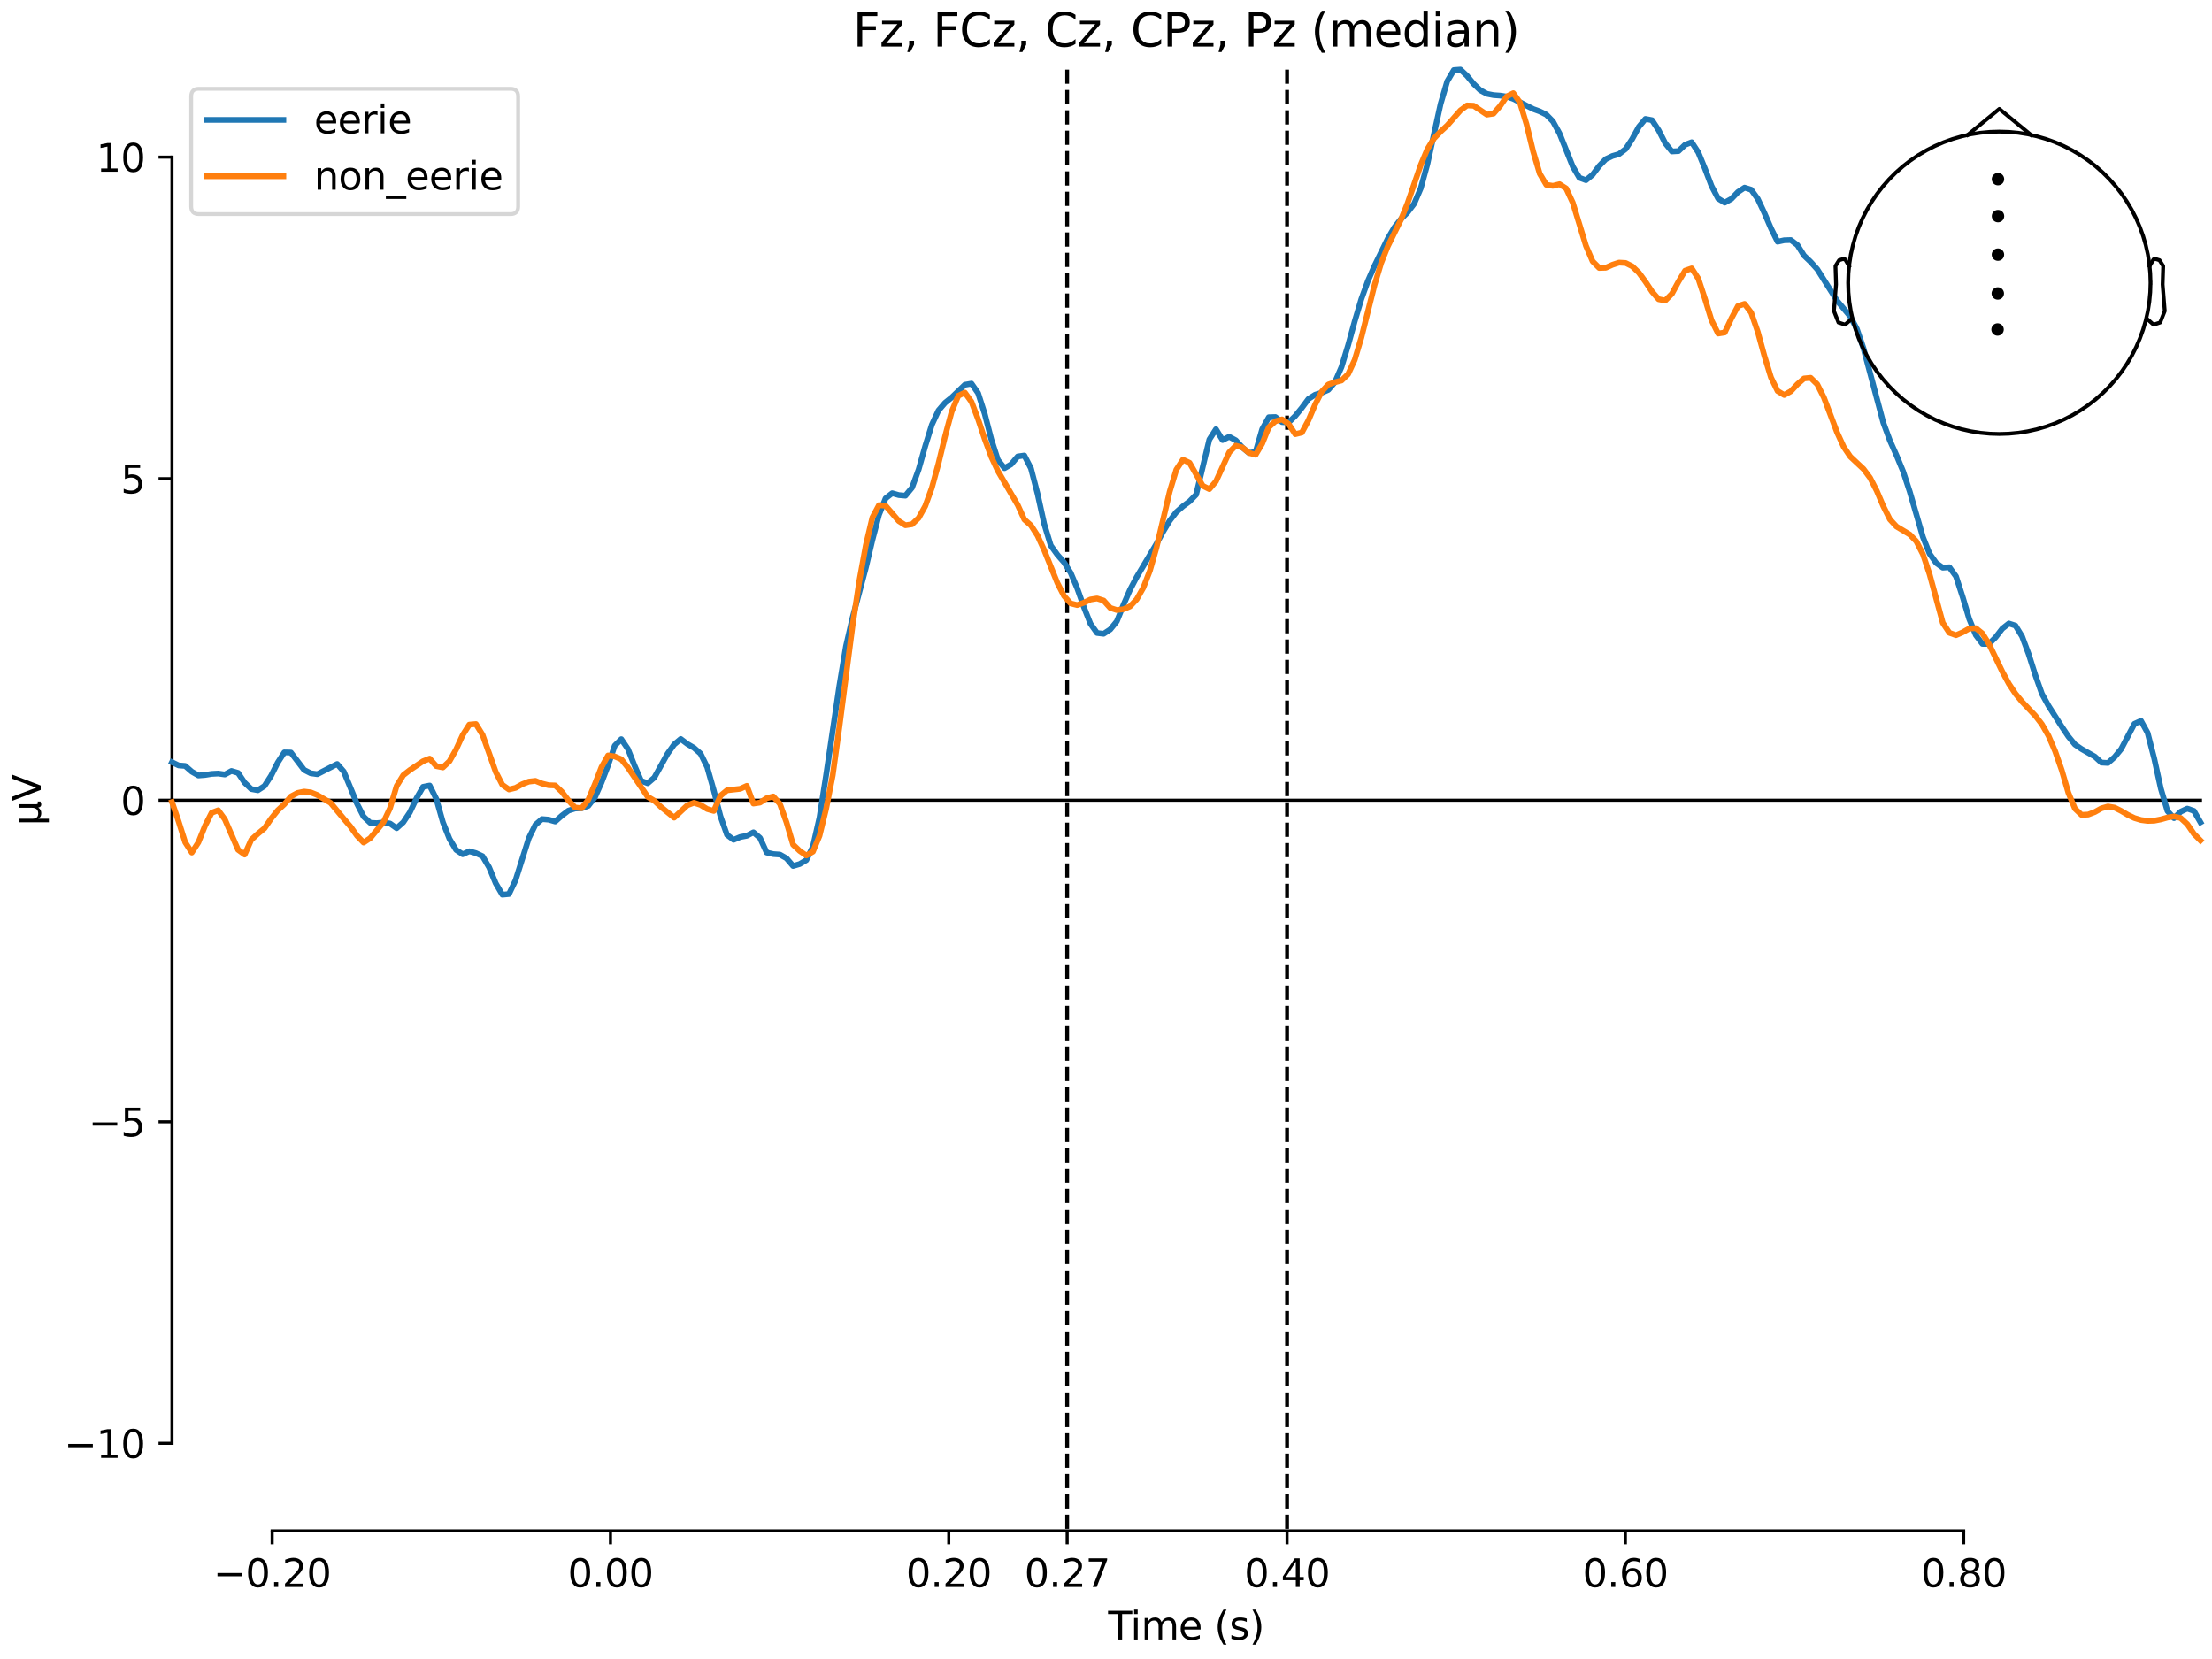 <?xml version="1.0" encoding="utf-8" standalone="no"?>
<!DOCTYPE svg PUBLIC "-//W3C//DTD SVG 1.1//EN"
  "http://www.w3.org/Graphics/SVG/1.1/DTD/svg11.dtd">
<svg xmlns:xlink="http://www.w3.org/1999/xlink" width="576pt" height="432pt" viewBox="0 0 576 432" xmlns="http://www.w3.org/2000/svg" version="1.1">
 <defs>
  <style type="text/css">*{stroke-linejoin: round; stroke-linecap: butt}</style>
 </defs>
 <g id="figure_1">
  <g id="patch_1">
   <path d="M 0 432 
L 576 432 
L 576 0 
L 0 0 
z
" style="fill: #ffffff"/>
  </g>
  <g id="axes_1">
   <g id="patch_2">
    <path d="M 44.783 398.644 
L 573 398.644 
L 573 18.118 
L 44.783 18.118 
L 44.783 398.644 
z
" style="fill: none; opacity: 0"/>
   </g>
   <g id="patch_3">
    <path d="M 44.783 375.842 
L 44.783 40.92 
" style="fill: none; stroke: #000000; stroke-width: 0.8; stroke-linejoin: miter; stroke-linecap: square"/>
   </g>
   <g id="LineCollection_1">
    <path d="M 277.887 18.118 
L 277.887 398.644 
" clip-path="url(#p0671f934ec)" style="fill: none; stroke-dasharray: 3.7,1.6; stroke-dashoffset: 0; stroke: #000000"/>
    <path d="M 335.147 18.118 
L 335.147 398.644 
" clip-path="url(#p0671f934ec)" style="fill: none; stroke-dasharray: 3.7,1.6; stroke-dashoffset: 0; stroke: #000000"/>
   </g>
   <g id="matplotlib.axis_1">
    <g id="xtick_1">
     <g id="line2d_1">
      <defs>
       <path id="m6fad8087c3" d="M 0 0 
L 0 3.5 
" style="stroke: #000000; stroke-width: 0.8"/>
      </defs>
      <g>
       <use xlink:href="#m6fad8087c3" x="70.867" y="398.644" style="stroke: #000000; stroke-width: 0.8"/>
      </g>
     </g>
     <g id="text_1">
      <!-- −0.20 -->
      <g transform="translate(55.544 413.242) scale(0.1 -0.1)">
       <defs>
        <path id="DejaVuSans-2212" d="M 678 2272 
L 4684 2272 
L 4684 1741 
L 678 1741 
L 678 2272 
z
" transform="scale(0.016)"/>
        <path id="DejaVuSans-30" d="M 2034 4250 
Q 1547 4250 1301 3770 
Q 1056 3291 1056 2328 
Q 1056 1369 1301 889 
Q 1547 409 2034 409 
Q 2525 409 2770 889 
Q 3016 1369 3016 2328 
Q 3016 3291 2770 3770 
Q 2525 4250 2034 4250 
z
M 2034 4750 
Q 2819 4750 3233 4129 
Q 3647 3509 3647 2328 
Q 3647 1150 3233 529 
Q 2819 -91 2034 -91 
Q 1250 -91 836 529 
Q 422 1150 422 2328 
Q 422 3509 836 4129 
Q 1250 4750 2034 4750 
z
" transform="scale(0.016)"/>
        <path id="DejaVuSans-2e" d="M 684 794 
L 1344 794 
L 1344 0 
L 684 0 
L 684 794 
z
" transform="scale(0.016)"/>
        <path id="DejaVuSans-32" d="M 1228 531 
L 3431 531 
L 3431 0 
L 469 0 
L 469 531 
Q 828 903 1448 1529 
Q 2069 2156 2228 2338 
Q 2531 2678 2651 2914 
Q 2772 3150 2772 3378 
Q 2772 3750 2511 3984 
Q 2250 4219 1831 4219 
Q 1534 4219 1204 4116 
Q 875 4013 500 3803 
L 500 4441 
Q 881 4594 1212 4672 
Q 1544 4750 1819 4750 
Q 2544 4750 2975 4387 
Q 3406 4025 3406 3419 
Q 3406 3131 3298 2873 
Q 3191 2616 2906 2266 
Q 2828 2175 2409 1742 
Q 1991 1309 1228 531 
z
" transform="scale(0.016)"/>
       </defs>
       <use xlink:href="#DejaVuSans-2212"/>
       <use xlink:href="#DejaVuSans-30" transform="translate(83.789 0)"/>
       <use xlink:href="#DejaVuSans-2e" transform="translate(147.412 0)"/>
       <use xlink:href="#DejaVuSans-32" transform="translate(179.199 0)"/>
       <use xlink:href="#DejaVuSans-30" transform="translate(242.822 0)"/>
      </g>
     </g>
    </g>
    <g id="xtick_2">
     <g id="line2d_2">
      <g>
       <use xlink:href="#m6fad8087c3" x="158.96" y="398.644" style="stroke: #000000; stroke-width: 0.8"/>
      </g>
     </g>
     <g id="text_2">
      <!-- 0.00 -->
      <g transform="translate(147.828 413.242) scale(0.1 -0.1)">
       <use xlink:href="#DejaVuSans-30"/>
       <use xlink:href="#DejaVuSans-2e" transform="translate(63.623 0)"/>
       <use xlink:href="#DejaVuSans-30" transform="translate(95.41 0)"/>
       <use xlink:href="#DejaVuSans-30" transform="translate(159.033 0)"/>
      </g>
     </g>
    </g>
    <g id="xtick_3">
     <g id="line2d_3">
      <g>
       <use xlink:href="#m6fad8087c3" x="247.054" y="398.644" style="stroke: #000000; stroke-width: 0.8"/>
      </g>
     </g>
     <g id="text_3">
      <!-- 0.20 -->
      <g transform="translate(235.921 413.242) scale(0.1 -0.1)">
       <use xlink:href="#DejaVuSans-30"/>
       <use xlink:href="#DejaVuSans-2e" transform="translate(63.623 0)"/>
       <use xlink:href="#DejaVuSans-32" transform="translate(95.41 0)"/>
       <use xlink:href="#DejaVuSans-30" transform="translate(159.033 0)"/>
      </g>
     </g>
    </g>
    <g id="xtick_4">
     <g id="line2d_4">
      <g>
       <use xlink:href="#m6fad8087c3" x="277.887" y="398.644" style="stroke: #000000; stroke-width: 0.8"/>
      </g>
     </g>
     <g id="text_4">
      <!-- 0.27 -->
      <g transform="translate(266.754 413.242) scale(0.1 -0.1)">
       <defs>
        <path id="DejaVuSans-37" d="M 525 4666 
L 3525 4666 
L 3525 4397 
L 1831 0 
L 1172 0 
L 2766 4134 
L 525 4134 
L 525 4666 
z
" transform="scale(0.016)"/>
       </defs>
       <use xlink:href="#DejaVuSans-30"/>
       <use xlink:href="#DejaVuSans-2e" transform="translate(63.623 0)"/>
       <use xlink:href="#DejaVuSans-32" transform="translate(95.41 0)"/>
       <use xlink:href="#DejaVuSans-37" transform="translate(159.033 0)"/>
      </g>
     </g>
    </g>
    <g id="xtick_5">
     <g id="line2d_5">
      <g>
       <use xlink:href="#m6fad8087c3" x="335.147" y="398.644" style="stroke: #000000; stroke-width: 0.8"/>
      </g>
     </g>
     <g id="text_5">
      <!-- 0.40 -->
      <g transform="translate(324.015 413.242) scale(0.1 -0.1)">
       <defs>
        <path id="DejaVuSans-34" d="M 2419 4116 
L 825 1625 
L 2419 1625 
L 2419 4116 
z
M 2253 4666 
L 3047 4666 
L 3047 1625 
L 3713 1625 
L 3713 1100 
L 3047 1100 
L 3047 0 
L 2419 0 
L 2419 1100 
L 313 1100 
L 313 1709 
L 2253 4666 
z
" transform="scale(0.016)"/>
       </defs>
       <use xlink:href="#DejaVuSans-30"/>
       <use xlink:href="#DejaVuSans-2e" transform="translate(63.623 0)"/>
       <use xlink:href="#DejaVuSans-34" transform="translate(95.41 0)"/>
       <use xlink:href="#DejaVuSans-30" transform="translate(159.033 0)"/>
      </g>
     </g>
    </g>
    <g id="xtick_6">
     <g id="line2d_6">
      <g>
       <use xlink:href="#m6fad8087c3" x="423.241" y="398.644" style="stroke: #000000; stroke-width: 0.8"/>
      </g>
     </g>
     <g id="text_6">
      <!-- 0.60 -->
      <g transform="translate(412.108 413.242) scale(0.1 -0.1)">
       <defs>
        <path id="DejaVuSans-36" d="M 2113 2584 
Q 1688 2584 1439 2293 
Q 1191 2003 1191 1497 
Q 1191 994 1439 701 
Q 1688 409 2113 409 
Q 2538 409 2786 701 
Q 3034 994 3034 1497 
Q 3034 2003 2786 2293 
Q 2538 2584 2113 2584 
z
M 3366 4563 
L 3366 3988 
Q 3128 4100 2886 4159 
Q 2644 4219 2406 4219 
Q 1781 4219 1451 3797 
Q 1122 3375 1075 2522 
Q 1259 2794 1537 2939 
Q 1816 3084 2150 3084 
Q 2853 3084 3261 2657 
Q 3669 2231 3669 1497 
Q 3669 778 3244 343 
Q 2819 -91 2113 -91 
Q 1303 -91 875 529 
Q 447 1150 447 2328 
Q 447 3434 972 4092 
Q 1497 4750 2381 4750 
Q 2619 4750 2861 4703 
Q 3103 4656 3366 4563 
z
" transform="scale(0.016)"/>
       </defs>
       <use xlink:href="#DejaVuSans-30"/>
       <use xlink:href="#DejaVuSans-2e" transform="translate(63.623 0)"/>
       <use xlink:href="#DejaVuSans-36" transform="translate(95.41 0)"/>
       <use xlink:href="#DejaVuSans-30" transform="translate(159.033 0)"/>
      </g>
     </g>
    </g>
    <g id="xtick_7">
     <g id="line2d_7">
      <g>
       <use xlink:href="#m6fad8087c3" x="511.334" y="398.644" style="stroke: #000000; stroke-width: 0.8"/>
      </g>
     </g>
     <g id="text_7">
      <!-- 0.80 -->
      <g transform="translate(500.202 413.242) scale(0.1 -0.1)">
       <defs>
        <path id="DejaVuSans-38" d="M 2034 2216 
Q 1584 2216 1326 1975 
Q 1069 1734 1069 1313 
Q 1069 891 1326 650 
Q 1584 409 2034 409 
Q 2484 409 2743 651 
Q 3003 894 3003 1313 
Q 3003 1734 2745 1975 
Q 2488 2216 2034 2216 
z
M 1403 2484 
Q 997 2584 770 2862 
Q 544 3141 544 3541 
Q 544 4100 942 4425 
Q 1341 4750 2034 4750 
Q 2731 4750 3128 4425 
Q 3525 4100 3525 3541 
Q 3525 3141 3298 2862 
Q 3072 2584 2669 2484 
Q 3125 2378 3379 2068 
Q 3634 1759 3634 1313 
Q 3634 634 3220 271 
Q 2806 -91 2034 -91 
Q 1263 -91 848 271 
Q 434 634 434 1313 
Q 434 1759 690 2068 
Q 947 2378 1403 2484 
z
M 1172 3481 
Q 1172 3119 1398 2916 
Q 1625 2713 2034 2713 
Q 2441 2713 2670 2916 
Q 2900 3119 2900 3481 
Q 2900 3844 2670 4047 
Q 2441 4250 2034 4250 
Q 1625 4250 1398 4047 
Q 1172 3844 1172 3481 
z
" transform="scale(0.016)"/>
       </defs>
       <use xlink:href="#DejaVuSans-30"/>
       <use xlink:href="#DejaVuSans-2e" transform="translate(63.623 0)"/>
       <use xlink:href="#DejaVuSans-38" transform="translate(95.41 0)"/>
       <use xlink:href="#DejaVuSans-30" transform="translate(159.033 0)"/>
      </g>
     </g>
    </g>
    <g id="text_8">
     <!-- Time (s) -->
     <g transform="translate(288.562 426.92) scale(0.1 -0.1)">
      <defs>
       <path id="DejaVuSans-54" d="M -19 4666 
L 3928 4666 
L 3928 4134 
L 2272 4134 
L 2272 0 
L 1638 0 
L 1638 4134 
L -19 4134 
L -19 4666 
z
" transform="scale(0.016)"/>
       <path id="DejaVuSans-69" d="M 603 3500 
L 1178 3500 
L 1178 0 
L 603 0 
L 603 3500 
z
M 603 4863 
L 1178 4863 
L 1178 4134 
L 603 4134 
L 603 4863 
z
" transform="scale(0.016)"/>
       <path id="DejaVuSans-6d" d="M 3328 2828 
Q 3544 3216 3844 3400 
Q 4144 3584 4550 3584 
Q 5097 3584 5394 3201 
Q 5691 2819 5691 2113 
L 5691 0 
L 5113 0 
L 5113 2094 
Q 5113 2597 4934 2840 
Q 4756 3084 4391 3084 
Q 3944 3084 3684 2787 
Q 3425 2491 3425 1978 
L 3425 0 
L 2847 0 
L 2847 2094 
Q 2847 2600 2669 2842 
Q 2491 3084 2119 3084 
Q 1678 3084 1418 2786 
Q 1159 2488 1159 1978 
L 1159 0 
L 581 0 
L 581 3500 
L 1159 3500 
L 1159 2956 
Q 1356 3278 1631 3431 
Q 1906 3584 2284 3584 
Q 2666 3584 2933 3390 
Q 3200 3197 3328 2828 
z
" transform="scale(0.016)"/>
       <path id="DejaVuSans-65" d="M 3597 1894 
L 3597 1613 
L 953 1613 
Q 991 1019 1311 708 
Q 1631 397 2203 397 
Q 2534 397 2845 478 
Q 3156 559 3463 722 
L 3463 178 
Q 3153 47 2828 -22 
Q 2503 -91 2169 -91 
Q 1331 -91 842 396 
Q 353 884 353 1716 
Q 353 2575 817 3079 
Q 1281 3584 2069 3584 
Q 2775 3584 3186 3129 
Q 3597 2675 3597 1894 
z
M 3022 2063 
Q 3016 2534 2758 2815 
Q 2500 3097 2075 3097 
Q 1594 3097 1305 2825 
Q 1016 2553 972 2059 
L 3022 2063 
z
" transform="scale(0.016)"/>
       <path id="DejaVuSans-20" transform="scale(0.016)"/>
       <path id="DejaVuSans-28" d="M 1984 4856 
Q 1566 4138 1362 3434 
Q 1159 2731 1159 2009 
Q 1159 1288 1364 580 
Q 1569 -128 1984 -844 
L 1484 -844 
Q 1016 -109 783 600 
Q 550 1309 550 2009 
Q 550 2706 781 3412 
Q 1013 4119 1484 4856 
L 1984 4856 
z
" transform="scale(0.016)"/>
       <path id="DejaVuSans-73" d="M 2834 3397 
L 2834 2853 
Q 2591 2978 2328 3040 
Q 2066 3103 1784 3103 
Q 1356 3103 1142 2972 
Q 928 2841 928 2578 
Q 928 2378 1081 2264 
Q 1234 2150 1697 2047 
L 1894 2003 
Q 2506 1872 2764 1633 
Q 3022 1394 3022 966 
Q 3022 478 2636 193 
Q 2250 -91 1575 -91 
Q 1294 -91 989 -36 
Q 684 19 347 128 
L 347 722 
Q 666 556 975 473 
Q 1284 391 1588 391 
Q 1994 391 2212 530 
Q 2431 669 2431 922 
Q 2431 1156 2273 1281 
Q 2116 1406 1581 1522 
L 1381 1569 
Q 847 1681 609 1914 
Q 372 2147 372 2553 
Q 372 3047 722 3315 
Q 1072 3584 1716 3584 
Q 2034 3584 2315 3537 
Q 2597 3491 2834 3397 
z
" transform="scale(0.016)"/>
       <path id="DejaVuSans-29" d="M 513 4856 
L 1013 4856 
Q 1481 4119 1714 3412 
Q 1947 2706 1947 2009 
Q 1947 1309 1714 600 
Q 1481 -109 1013 -844 
L 513 -844 
Q 928 -128 1133 580 
Q 1338 1288 1338 2009 
Q 1338 2731 1133 3434 
Q 928 4138 513 4856 
z
" transform="scale(0.016)"/>
      </defs>
      <use xlink:href="#DejaVuSans-54"/>
      <use xlink:href="#DejaVuSans-69" transform="translate(57.959 0)"/>
      <use xlink:href="#DejaVuSans-6d" transform="translate(85.742 0)"/>
      <use xlink:href="#DejaVuSans-65" transform="translate(183.154 0)"/>
      <use xlink:href="#DejaVuSans-20" transform="translate(244.678 0)"/>
      <use xlink:href="#DejaVuSans-28" transform="translate(276.465 0)"/>
      <use xlink:href="#DejaVuSans-73" transform="translate(315.479 0)"/>
      <use xlink:href="#DejaVuSans-29" transform="translate(367.578 0)"/>
     </g>
    </g>
   </g>
   <g id="matplotlib.axis_2">
    <g id="ytick_1">
     <g id="line2d_8">
      <defs>
       <path id="mbfffb4b743" d="M 0 0 
L -3.5 0 
" style="stroke: #000000; stroke-width: 0.8"/>
      </defs>
      <g>
       <use xlink:href="#mbfffb4b743" x="44.783" y="375.842" style="stroke: #000000; stroke-width: 0.8"/>
      </g>
     </g>
     <g id="text_9">
      <!-- −10 -->
      <g transform="translate(16.678 379.642) scale(0.1 -0.1)">
       <defs>
        <path id="DejaVuSans-31" d="M 794 531 
L 1825 531 
L 1825 4091 
L 703 3866 
L 703 4441 
L 1819 4666 
L 2450 4666 
L 2450 531 
L 3481 531 
L 3481 0 
L 794 0 
L 794 531 
z
" transform="scale(0.016)"/>
       </defs>
       <use xlink:href="#DejaVuSans-2212"/>
       <use xlink:href="#DejaVuSans-31" transform="translate(83.789 0)"/>
       <use xlink:href="#DejaVuSans-30" transform="translate(147.412 0)"/>
      </g>
     </g>
    </g>
    <g id="ytick_2">
     <g id="line2d_9">
      <g>
       <use xlink:href="#mbfffb4b743" x="44.783" y="292.112" style="stroke: #000000; stroke-width: 0.8"/>
      </g>
     </g>
     <g id="text_10">
      <!-- −5 -->
      <g transform="translate(23.041 295.911) scale(0.1 -0.1)">
       <defs>
        <path id="DejaVuSans-35" d="M 691 4666 
L 3169 4666 
L 3169 4134 
L 1269 4134 
L 1269 2991 
Q 1406 3038 1543 3061 
Q 1681 3084 1819 3084 
Q 2600 3084 3056 2656 
Q 3513 2228 3513 1497 
Q 3513 744 3044 326 
Q 2575 -91 1722 -91 
Q 1428 -91 1123 -41 
Q 819 9 494 109 
L 494 744 
Q 775 591 1075 516 
Q 1375 441 1709 441 
Q 2250 441 2565 725 
Q 2881 1009 2881 1497 
Q 2881 1984 2565 2268 
Q 2250 2553 1709 2553 
Q 1456 2553 1204 2497 
Q 953 2441 691 2322 
L 691 4666 
z
" transform="scale(0.016)"/>
       </defs>
       <use xlink:href="#DejaVuSans-2212"/>
       <use xlink:href="#DejaVuSans-35" transform="translate(83.789 0)"/>
      </g>
     </g>
    </g>
    <g id="ytick_3">
     <g id="line2d_10">
      <g>
       <use xlink:href="#mbfffb4b743" x="44.783" y="208.381" style="stroke: #000000; stroke-width: 0.8"/>
      </g>
     </g>
     <g id="text_11">
      <!-- 0 -->
      <g transform="translate(31.421 212.18) scale(0.1 -0.1)">
       <use xlink:href="#DejaVuSans-30"/>
      </g>
     </g>
    </g>
    <g id="ytick_4">
     <g id="line2d_11">
      <g>
       <use xlink:href="#mbfffb4b743" x="44.783" y="124.65" style="stroke: #000000; stroke-width: 0.8"/>
      </g>
     </g>
     <g id="text_12">
      <!-- 5 -->
      <g transform="translate(31.421 128.449) scale(0.1 -0.1)">
       <use xlink:href="#DejaVuSans-35"/>
      </g>
     </g>
    </g>
    <g id="ytick_5">
     <g id="line2d_12">
      <g>
       <use xlink:href="#mbfffb4b743" x="44.783" y="40.92" style="stroke: #000000; stroke-width: 0.8"/>
      </g>
     </g>
     <g id="text_13">
      <!-- 10 -->
      <g transform="translate(25.058 44.719) scale(0.1 -0.1)">
       <use xlink:href="#DejaVuSans-31"/>
       <use xlink:href="#DejaVuSans-30" transform="translate(63.623 0)"/>
      </g>
     </g>
    </g>
    <g id="text_14">
     <!-- µV -->
     <g transform="translate(10.599 214.982) rotate(-90) scale(0.1 -0.1)">
      <defs>
       <path id="DejaVuSans-b5" d="M 544 -1331 
L 544 3500 
L 1119 3500 
L 1119 1325 
Q 1119 872 1334 640 
Q 1550 409 1972 409 
Q 2434 409 2667 671 
Q 2900 934 2900 1459 
L 2900 3500 
L 3475 3500 
L 3475 806 
Q 3475 619 3529 530 
Q 3584 441 3700 441 
Q 3728 441 3778 458 
Q 3828 475 3916 513 
L 3916 50 
Q 3788 -22 3673 -56 
Q 3559 -91 3450 -91 
Q 3234 -91 3106 31 
Q 2978 153 2931 403 
Q 2775 156 2548 32 
Q 2322 -91 2016 -91 
Q 1697 -91 1473 31 
Q 1250 153 1119 397 
L 1119 -1331 
L 544 -1331 
z
" transform="scale(0.016)"/>
       <path id="DejaVuSans-56" d="M 1831 0 
L 50 4666 
L 709 4666 
L 2188 738 
L 3669 4666 
L 4325 4666 
L 2547 0 
L 1831 0 
z
" transform="scale(0.016)"/>
      </defs>
      <use xlink:href="#DejaVuSans-b5"/>
      <use xlink:href="#DejaVuSans-56" transform="translate(63.623 0)"/>
     </g>
    </g>
   </g>
   <g id="patch_4">
    <path d="M 70.867 398.644 
L 511.334 398.644 
" style="fill: none; stroke: #000000; stroke-width: 0.8; stroke-linejoin: miter; stroke-linecap: square"/>
   </g>
   <g id="patch_5">
    <path d="M 44.783 208.381 
L 573 208.381 
" style="fill: none; stroke: #000000; stroke-width: 0.8; stroke-linejoin: miter; stroke-linecap: square"/>
   </g>
   <g id="text_15">
    <!-- Fz, FCz, Cz, CPz, Pz (median) -->
    <g transform="translate(222.104 12.118) scale(0.12 -0.12)">
     <defs>
      <path id="DejaVuSans-46" d="M 628 4666 
L 3309 4666 
L 3309 4134 
L 1259 4134 
L 1259 2759 
L 3109 2759 
L 3109 2228 
L 1259 2228 
L 1259 0 
L 628 0 
L 628 4666 
z
" transform="scale(0.016)"/>
      <path id="DejaVuSans-7a" d="M 353 3500 
L 3084 3500 
L 3084 2975 
L 922 459 
L 3084 459 
L 3084 0 
L 275 0 
L 275 525 
L 2438 3041 
L 353 3041 
L 353 3500 
z
" transform="scale(0.016)"/>
      <path id="DejaVuSans-2c" d="M 750 794 
L 1409 794 
L 1409 256 
L 897 -744 
L 494 -744 
L 750 256 
L 750 794 
z
" transform="scale(0.016)"/>
      <path id="DejaVuSans-43" d="M 4122 4306 
L 4122 3641 
Q 3803 3938 3442 4084 
Q 3081 4231 2675 4231 
Q 1875 4231 1450 3742 
Q 1025 3253 1025 2328 
Q 1025 1406 1450 917 
Q 1875 428 2675 428 
Q 3081 428 3442 575 
Q 3803 722 4122 1019 
L 4122 359 
Q 3791 134 3420 21 
Q 3050 -91 2638 -91 
Q 1578 -91 968 557 
Q 359 1206 359 2328 
Q 359 3453 968 4101 
Q 1578 4750 2638 4750 
Q 3056 4750 3426 4639 
Q 3797 4528 4122 4306 
z
" transform="scale(0.016)"/>
      <path id="DejaVuSans-50" d="M 1259 4147 
L 1259 2394 
L 2053 2394 
Q 2494 2394 2734 2622 
Q 2975 2850 2975 3272 
Q 2975 3691 2734 3919 
Q 2494 4147 2053 4147 
L 1259 4147 
z
M 628 4666 
L 2053 4666 
Q 2838 4666 3239 4311 
Q 3641 3956 3641 3272 
Q 3641 2581 3239 2228 
Q 2838 1875 2053 1875 
L 1259 1875 
L 1259 0 
L 628 0 
L 628 4666 
z
" transform="scale(0.016)"/>
      <path id="DejaVuSans-64" d="M 2906 2969 
L 2906 4863 
L 3481 4863 
L 3481 0 
L 2906 0 
L 2906 525 
Q 2725 213 2448 61 
Q 2172 -91 1784 -91 
Q 1150 -91 751 415 
Q 353 922 353 1747 
Q 353 2572 751 3078 
Q 1150 3584 1784 3584 
Q 2172 3584 2448 3432 
Q 2725 3281 2906 2969 
z
M 947 1747 
Q 947 1113 1208 752 
Q 1469 391 1925 391 
Q 2381 391 2643 752 
Q 2906 1113 2906 1747 
Q 2906 2381 2643 2742 
Q 2381 3103 1925 3103 
Q 1469 3103 1208 2742 
Q 947 2381 947 1747 
z
" transform="scale(0.016)"/>
      <path id="DejaVuSans-61" d="M 2194 1759 
Q 1497 1759 1228 1600 
Q 959 1441 959 1056 
Q 959 750 1161 570 
Q 1363 391 1709 391 
Q 2188 391 2477 730 
Q 2766 1069 2766 1631 
L 2766 1759 
L 2194 1759 
z
M 3341 1997 
L 3341 0 
L 2766 0 
L 2766 531 
Q 2569 213 2275 61 
Q 1981 -91 1556 -91 
Q 1019 -91 701 211 
Q 384 513 384 1019 
Q 384 1609 779 1909 
Q 1175 2209 1959 2209 
L 2766 2209 
L 2766 2266 
Q 2766 2663 2505 2880 
Q 2244 3097 1772 3097 
Q 1472 3097 1187 3025 
Q 903 2953 641 2809 
L 641 3341 
Q 956 3463 1253 3523 
Q 1550 3584 1831 3584 
Q 2591 3584 2966 3190 
Q 3341 2797 3341 1997 
z
" transform="scale(0.016)"/>
      <path id="DejaVuSans-6e" d="M 3513 2113 
L 3513 0 
L 2938 0 
L 2938 2094 
Q 2938 2591 2744 2837 
Q 2550 3084 2163 3084 
Q 1697 3084 1428 2787 
Q 1159 2491 1159 1978 
L 1159 0 
L 581 0 
L 581 3500 
L 1159 3500 
L 1159 2956 
Q 1366 3272 1645 3428 
Q 1925 3584 2291 3584 
Q 2894 3584 3203 3211 
Q 3513 2838 3513 2113 
z
" transform="scale(0.016)"/>
     </defs>
     <use xlink:href="#DejaVuSans-46"/>
     <use xlink:href="#DejaVuSans-7a" transform="translate(57.52 0)"/>
     <use xlink:href="#DejaVuSans-2c" transform="translate(110.01 0)"/>
     <use xlink:href="#DejaVuSans-20" transform="translate(141.797 0)"/>
     <use xlink:href="#DejaVuSans-46" transform="translate(173.584 0)"/>
     <use xlink:href="#DejaVuSans-43" transform="translate(231.104 0)"/>
     <use xlink:href="#DejaVuSans-7a" transform="translate(300.928 0)"/>
     <use xlink:href="#DejaVuSans-2c" transform="translate(353.418 0)"/>
     <use xlink:href="#DejaVuSans-20" transform="translate(385.205 0)"/>
     <use xlink:href="#DejaVuSans-43" transform="translate(416.992 0)"/>
     <use xlink:href="#DejaVuSans-7a" transform="translate(486.816 0)"/>
     <use xlink:href="#DejaVuSans-2c" transform="translate(539.307 0)"/>
     <use xlink:href="#DejaVuSans-20" transform="translate(571.094 0)"/>
     <use xlink:href="#DejaVuSans-43" transform="translate(602.881 0)"/>
     <use xlink:href="#DejaVuSans-50" transform="translate(672.705 0)"/>
     <use xlink:href="#DejaVuSans-7a" transform="translate(733.008 0)"/>
     <use xlink:href="#DejaVuSans-2c" transform="translate(785.498 0)"/>
     <use xlink:href="#DejaVuSans-20" transform="translate(817.285 0)"/>
     <use xlink:href="#DejaVuSans-50" transform="translate(849.072 0)"/>
     <use xlink:href="#DejaVuSans-7a" transform="translate(909.375 0)"/>
     <use xlink:href="#DejaVuSans-20" transform="translate(961.865 0)"/>
     <use xlink:href="#DejaVuSans-28" transform="translate(993.652 0)"/>
     <use xlink:href="#DejaVuSans-6d" transform="translate(1032.666 0)"/>
     <use xlink:href="#DejaVuSans-65" transform="translate(1130.078 0)"/>
     <use xlink:href="#DejaVuSans-64" transform="translate(1191.602 0)"/>
     <use xlink:href="#DejaVuSans-69" transform="translate(1255.078 0)"/>
     <use xlink:href="#DejaVuSans-61" transform="translate(1282.861 0)"/>
     <use xlink:href="#DejaVuSans-6e" transform="translate(1344.141 0)"/>
     <use xlink:href="#DejaVuSans-29" transform="translate(1407.52 0)"/>
    </g>
   </g>
   <g id="legend_1">
    <g id="patch_6">
     <path d="M 51.783 55.753 
L 132.925 55.753 
Q 134.925 55.753 134.925 53.753 
L 134.925 25.118 
Q 134.925 23.118 132.925 23.118 
L 51.783 23.118 
Q 49.783 23.118 49.783 25.118 
L 49.783 53.753 
Q 49.783 55.753 51.783 55.753 
z
" style="fill: #ffffff; opacity: 0.8; stroke: #cccccc; stroke-linejoin: miter"/>
    </g>
    <g id="line2d_13">
     <path d="M 53.783 31.217 
L 63.783 31.217 
L 73.783 31.217 
" style="fill: none; stroke: #1f77b4; stroke-width: 1.5; stroke-linecap: square"/>
    </g>
    <g id="text_16">
     <!-- eerie -->
     <g transform="translate(81.783 34.717) scale(0.1 -0.1)">
      <defs>
       <path id="DejaVuSans-72" d="M 2631 2963 
Q 2534 3019 2420 3045 
Q 2306 3072 2169 3072 
Q 1681 3072 1420 2755 
Q 1159 2438 1159 1844 
L 1159 0 
L 581 0 
L 581 3500 
L 1159 3500 
L 1159 2956 
Q 1341 3275 1631 3429 
Q 1922 3584 2338 3584 
Q 2397 3584 2469 3576 
Q 2541 3569 2628 3553 
L 2631 2963 
z
" transform="scale(0.016)"/>
      </defs>
      <use xlink:href="#DejaVuSans-65"/>
      <use xlink:href="#DejaVuSans-65" transform="translate(61.523 0)"/>
      <use xlink:href="#DejaVuSans-72" transform="translate(123.047 0)"/>
      <use xlink:href="#DejaVuSans-69" transform="translate(164.16 0)"/>
      <use xlink:href="#DejaVuSans-65" transform="translate(191.943 0)"/>
     </g>
    </g>
    <g id="line2d_14">
     <path d="M 53.783 45.895 
L 63.783 45.895 
L 73.783 45.895 
" style="fill: none; stroke: #ff7f0e; stroke-width: 1.5; stroke-linecap: square"/>
    </g>
    <g id="text_17">
     <!-- non_eerie -->
     <g transform="translate(81.783 49.395) scale(0.1 -0.1)">
      <defs>
       <path id="DejaVuSans-6f" d="M 1959 3097 
Q 1497 3097 1228 2736 
Q 959 2375 959 1747 
Q 959 1119 1226 758 
Q 1494 397 1959 397 
Q 2419 397 2687 759 
Q 2956 1122 2956 1747 
Q 2956 2369 2687 2733 
Q 2419 3097 1959 3097 
z
M 1959 3584 
Q 2709 3584 3137 3096 
Q 3566 2609 3566 1747 
Q 3566 888 3137 398 
Q 2709 -91 1959 -91 
Q 1206 -91 779 398 
Q 353 888 353 1747 
Q 353 2609 779 3096 
Q 1206 3584 1959 3584 
z
" transform="scale(0.016)"/>
       <path id="DejaVuSans-5f" d="M 3263 -1063 
L 3263 -1509 
L -63 -1509 
L -63 -1063 
L 3263 -1063 
z
" transform="scale(0.016)"/>
      </defs>
      <use xlink:href="#DejaVuSans-6e"/>
      <use xlink:href="#DejaVuSans-6f" transform="translate(63.379 0)"/>
      <use xlink:href="#DejaVuSans-6e" transform="translate(124.561 0)"/>
      <use xlink:href="#DejaVuSans-5f" transform="translate(187.939 0)"/>
      <use xlink:href="#DejaVuSans-65" transform="translate(237.939 0)"/>
      <use xlink:href="#DejaVuSans-65" transform="translate(299.463 0)"/>
      <use xlink:href="#DejaVuSans-72" transform="translate(360.986 0)"/>
      <use xlink:href="#DejaVuSans-69" transform="translate(402.1 0)"/>
      <use xlink:href="#DejaVuSans-65" transform="translate(429.883 0)"/>
     </g>
    </g>
   </g>
   <g id="line2d_15">
    <path d="M 44.783 198.471 
L 46.504 199.311 
L 48.224 199.445 
L 49.945 200.944 
L 51.665 201.931 
L 53.386 201.8 
L 55.107 201.52 
L 56.827 201.43 
L 58.548 201.676 
L 60.268 200.753 
L 61.989 201.26 
L 63.709 203.814 
L 65.43 205.465 
L 67.151 205.784 
L 68.871 204.666 
L 70.592 201.993 
L 72.312 198.581 
L 74.033 195.919 
L 75.753 195.958 
L 79.195 200.486 
L 80.915 201.358 
L 82.636 201.598 
L 87.797 198.944 
L 89.518 200.916 
L 92.959 209.27 
L 94.68 212.647 
L 96.4 214.26 
L 98.121 214.347 
L 99.841 214.173 
L 101.562 214.439 
L 103.283 215.66 
L 105.003 214.123 
L 106.724 211.529 
L 108.444 207.892 
L 110.165 204.887 
L 111.886 204.548 
L 113.606 208.026 
L 115.327 214.107 
L 117.047 218.434 
L 118.768 221.31 
L 120.488 222.446 
L 122.209 221.67 
L 123.93 222.147 
L 125.65 222.951 
L 127.371 225.872 
L 129.091 230.015 
L 130.812 232.98 
L 132.532 232.811 
L 134.253 229.205 
L 137.694 218.276 
L 139.415 214.772 
L 141.135 213.29 
L 142.856 213.429 
L 144.576 213.918 
L 146.297 212.391 
L 148.018 211.086 
L 149.738 210.541 
L 151.459 210.478 
L 153.179 209.851 
L 154.9 207.641 
L 156.62 203.785 
L 158.341 199.296 
L 160.062 194.182 
L 161.782 192.478 
L 163.503 195.024 
L 165.223 199.344 
L 166.944 203.325 
L 168.664 203.957 
L 170.385 202.482 
L 173.826 196.266 
L 175.547 193.856 
L 177.267 192.426 
L 178.988 193.727 
L 180.709 194.734 
L 182.429 196.248 
L 184.15 199.759 
L 185.87 205.826 
L 187.591 212.509 
L 189.311 217.386 
L 191.032 218.678 
L 192.753 217.958 
L 194.473 217.63 
L 196.194 216.731 
L 197.914 218.202 
L 199.635 221.998 
L 201.355 222.4 
L 203.076 222.521 
L 204.797 223.492 
L 206.517 225.503 
L 208.238 224.997 
L 209.958 223.976 
L 211.679 220.429 
L 213.399 212.87 
L 215.12 201.836 
L 218.561 178.602 
L 220.282 168.295 
L 222.002 160.855 
L 225.443 147.908 
L 227.164 140.64 
L 228.885 134.048 
L 230.605 129.774 
L 232.326 128.427 
L 234.046 128.922 
L 235.767 129.073 
L 237.488 126.982 
L 239.208 122.257 
L 240.929 116.156 
L 242.649 110.612 
L 244.37 106.892 
L 246.09 104.884 
L 247.811 103.502 
L 251.252 100.191 
L 252.973 99.891 
L 254.693 102.366 
L 256.414 107.742 
L 258.134 114.399 
L 259.855 119.76 
L 261.576 121.912 
L 263.296 120.909 
L 265.017 118.859 
L 266.737 118.609 
L 268.458 121.956 
L 270.178 128.584 
L 271.899 136.39 
L 273.62 142.048 
L 275.34 144.439 
L 277.061 146.408 
L 278.781 149.11 
L 280.502 153.174 
L 282.222 158.028 
L 283.943 162.395 
L 285.664 164.822 
L 287.384 165.031 
L 289.105 163.904 
L 290.825 161.779 
L 292.546 157.497 
L 294.267 153.548 
L 295.987 150.267 
L 301.149 141.604 
L 302.869 138.456 
L 304.59 135.578 
L 306.311 133.359 
L 308.031 131.835 
L 309.752 130.566 
L 311.472 128.794 
L 314.913 114.451 
L 316.634 111.763 
L 318.355 114.591 
L 320.075 113.725 
L 321.796 114.653 
L 323.516 116.533 
L 325.237 117.949 
L 326.957 117.67 
L 328.678 111.742 
L 330.399 108.644 
L 332.119 108.595 
L 333.84 109.912 
L 335.56 110.006 
L 337.281 108.312 
L 339.001 106.196 
L 340.722 103.877 
L 342.443 102.792 
L 344.163 102.256 
L 345.884 101.522 
L 347.604 99.52 
L 349.325 95.556 
L 351.046 89.908 
L 352.766 83.643 
L 354.487 77.884 
L 356.207 73.142 
L 357.928 69.201 
L 361.369 62.161 
L 363.09 59.211 
L 364.81 57.027 
L 366.531 55.309 
L 368.251 53.034 
L 369.972 49.007 
L 371.692 42.711 
L 375.134 27.045 
L 376.854 21.171 
L 378.575 18.244 
L 380.295 18.118 
L 382.016 19.742 
L 383.736 21.836 
L 385.457 23.501 
L 387.178 24.426 
L 388.898 24.767 
L 390.619 24.891 
L 392.339 25.151 
L 394.06 25.737 
L 399.222 28.382 
L 400.942 29.009 
L 402.663 29.862 
L 404.383 31.621 
L 406.104 34.766 
L 409.545 43.361 
L 411.266 46.289 
L 412.986 46.922 
L 414.707 45.493 
L 416.427 43.218 
L 418.148 41.434 
L 419.869 40.619 
L 421.589 40.12 
L 423.31 38.81 
L 425.03 36.187 
L 426.751 33.028 
L 428.471 30.964 
L 430.192 31.299 
L 431.913 33.933 
L 433.633 37.304 
L 435.354 39.434 
L 437.074 39.341 
L 438.795 37.696 
L 440.515 37.038 
L 442.236 39.692 
L 443.957 43.9 
L 445.677 48.424 
L 447.398 51.701 
L 449.118 52.755 
L 450.839 51.791 
L 452.559 49.998 
L 454.28 48.859 
L 456.001 49.397 
L 457.721 51.786 
L 459.442 55.451 
L 461.162 59.46 
L 462.883 62.94 
L 464.603 62.562 
L 466.324 62.507 
L 468.045 63.814 
L 469.765 66.546 
L 471.486 68.192 
L 473.206 70.103 
L 478.368 78.299 
L 481.809 82.402 
L 483.53 85.665 
L 485.25 90.698 
L 490.412 110.069 
L 492.133 114.73 
L 493.853 118.596 
L 495.574 122.77 
L 497.294 128.018 
L 500.736 139.88 
L 502.456 144.188 
L 504.177 146.597 
L 505.897 147.817 
L 507.618 147.703 
L 509.338 150.084 
L 511.059 155.392 
L 512.78 161.166 
L 514.5 165.372 
L 516.221 167.665 
L 517.941 167.67 
L 519.662 165.944 
L 521.382 163.708 
L 523.103 162.352 
L 524.824 162.907 
L 526.544 165.721 
L 528.265 170.344 
L 529.985 175.778 
L 531.706 180.654 
L 533.427 183.793 
L 536.868 189.2 
L 538.588 191.767 
L 540.309 193.869 
L 542.029 195.042 
L 545.471 197 
L 547.191 198.573 
L 548.912 198.669 
L 550.632 197.143 
L 552.353 195.038 
L 555.794 188.488 
L 557.515 187.707 
L 559.235 190.833 
L 560.956 197.508 
L 562.676 205.345 
L 564.397 211.186 
L 566.117 213.041 
L 567.838 211.367 
L 569.559 210.558 
L 571.279 211.149 
L 573 214.128 
L 573 214.128 
" style="fill: none; stroke: #1f77b4; stroke-width: 1.5; stroke-linecap: square"/>
   </g>
   <g id="line2d_16">
    <path d="M 44.783 208.853 
L 46.504 213.896 
L 48.224 219.327 
L 49.945 222.001 
L 51.665 219.339 
L 53.386 215.038 
L 55.107 211.648 
L 56.827 210.998 
L 58.548 213.348 
L 61.989 221.283 
L 63.709 222.526 
L 65.43 218.667 
L 67.151 217.103 
L 68.871 215.689 
L 70.592 213.174 
L 72.312 211.022 
L 74.033 209.424 
L 75.753 207.396 
L 77.474 206.481 
L 79.195 206.128 
L 80.915 206.331 
L 82.636 207.025 
L 86.077 209.054 
L 89.518 213.204 
L 91.239 215.204 
L 92.959 217.61 
L 94.68 219.396 
L 96.4 218.256 
L 99.841 214.115 
L 101.562 210.436 
L 103.283 204.669 
L 105.003 201.859 
L 106.724 200.52 
L 110.165 198.214 
L 111.886 197.543 
L 113.606 199.494 
L 115.327 199.838 
L 117.047 198.208 
L 118.768 195.142 
L 120.488 191.395 
L 122.209 188.691 
L 123.93 188.539 
L 125.65 191.344 
L 129.091 201.009 
L 130.812 204.368 
L 132.532 205.571 
L 134.253 205.158 
L 135.974 204.207 
L 137.694 203.535 
L 139.415 203.334 
L 141.135 204.034 
L 142.856 204.465 
L 144.576 204.529 
L 146.297 206.172 
L 148.018 208.415 
L 149.738 210.271 
L 151.459 210.455 
L 153.179 208.261 
L 154.9 204.188 
L 156.62 199.773 
L 158.341 196.724 
L 160.062 196.966 
L 161.782 197.714 
L 163.503 199.856 
L 168.664 207.477 
L 170.385 208.509 
L 172.106 210.114 
L 175.547 212.909 
L 178.988 209.689 
L 180.709 209.036 
L 182.429 209.599 
L 184.15 210.667 
L 185.87 211.165 
L 187.591 207.225 
L 189.311 205.796 
L 192.753 205.41 
L 194.473 204.629 
L 196.194 209.242 
L 197.914 208.99 
L 199.635 207.857 
L 201.355 207.396 
L 203.076 209.298 
L 204.797 214.115 
L 206.517 219.937 
L 208.238 221.576 
L 209.958 222.765 
L 211.679 221.771 
L 213.399 217.636 
L 215.12 210.615 
L 216.841 201.877 
L 218.561 189.371 
L 222.002 162.957 
L 223.723 151.54 
L 225.443 142.068 
L 227.164 134.771 
L 228.885 131.538 
L 230.605 131.689 
L 234.046 135.686 
L 235.767 136.776 
L 237.488 136.517 
L 239.208 134.879 
L 240.929 131.777 
L 242.649 127.029 
L 244.37 120.721 
L 246.09 113.625 
L 247.811 107.196 
L 249.532 103.059 
L 251.252 102.235 
L 252.973 104.637 
L 254.693 109.161 
L 256.414 114.317 
L 258.134 118.955 
L 259.855 122.654 
L 265.017 131.508 
L 266.737 135.282 
L 268.458 136.807 
L 270.178 139.482 
L 271.899 143.244 
L 275.34 151.792 
L 277.061 155.162 
L 278.781 157.118 
L 280.502 157.558 
L 282.222 156.942 
L 283.943 156.112 
L 285.664 155.838 
L 287.384 156.378 
L 289.105 158.298 
L 290.825 158.854 
L 292.546 158.639 
L 294.267 157.896 
L 295.987 156.066 
L 297.708 153.052 
L 299.428 148.608 
L 301.149 142.582 
L 304.59 128.006 
L 306.311 122.303 
L 308.031 119.693 
L 309.752 120.509 
L 313.193 126.508 
L 314.913 127.358 
L 316.634 125.343 
L 320.075 117.795 
L 321.796 116.047 
L 323.516 116.511 
L 325.237 117.925 
L 326.957 118.415 
L 328.678 115.507 
L 330.399 111.237 
L 332.119 109.688 
L 333.84 109.208 
L 335.56 110.398 
L 337.281 113.054 
L 339.001 112.636 
L 340.722 109.422 
L 342.443 105.372 
L 344.163 101.99 
L 345.884 100.128 
L 347.604 99.533 
L 349.325 99.081 
L 351.046 97.422 
L 352.766 93.693 
L 354.487 87.936 
L 357.928 74.208 
L 359.648 68.495 
L 361.369 64.166 
L 364.81 57.18 
L 366.531 52.916 
L 369.972 42.923 
L 371.692 38.823 
L 373.413 36.047 
L 375.134 34.257 
L 376.854 32.666 
L 380.295 28.75 
L 382.016 27.461 
L 383.736 27.533 
L 387.178 29.846 
L 388.898 29.587 
L 390.619 27.617 
L 392.339 25.128 
L 394.06 24.257 
L 395.78 26.682 
L 397.501 32.364 
L 399.222 39.417 
L 400.942 45.229 
L 402.663 48.124 
L 404.383 48.39 
L 406.104 47.965 
L 407.825 49.075 
L 409.545 52.771 
L 412.986 64.016 
L 414.707 68.038 
L 416.427 69.769 
L 418.148 69.715 
L 419.869 68.947 
L 421.589 68.383 
L 423.31 68.477 
L 425.03 69.344 
L 426.751 71.001 
L 428.471 73.351 
L 430.192 75.952 
L 431.913 77.923 
L 433.633 78.256 
L 435.354 76.503 
L 437.074 73.332 
L 438.795 70.476 
L 440.515 69.887 
L 442.236 72.559 
L 443.957 77.794 
L 445.677 83.41 
L 447.398 86.854 
L 449.118 86.583 
L 450.839 82.924 
L 452.559 79.69 
L 454.28 79.135 
L 456.001 81.418 
L 457.721 86.411 
L 459.442 92.667 
L 461.162 98.281 
L 462.883 101.821 
L 464.603 102.852 
L 466.324 101.891 
L 468.045 100.048 
L 469.765 98.546 
L 471.486 98.376 
L 473.206 100.055 
L 474.927 103.483 
L 478.368 112.587 
L 480.089 116.35 
L 481.809 118.898 
L 485.25 122.124 
L 486.971 124.426 
L 488.692 127.781 
L 490.412 131.814 
L 492.133 135.251 
L 493.853 137.118 
L 497.294 139.185 
L 499.015 140.966 
L 500.736 144.347 
L 502.456 149.524 
L 505.897 162.184 
L 507.618 164.776 
L 509.338 165.403 
L 511.059 164.655 
L 512.78 163.672 
L 514.5 163.573 
L 516.221 164.959 
L 517.941 167.724 
L 521.382 174.864 
L 523.103 178.048 
L 524.824 180.641 
L 526.544 182.734 
L 529.985 186.37 
L 531.706 188.598 
L 533.427 191.608 
L 535.147 195.601 
L 536.868 200.531 
L 538.588 206.413 
L 540.309 210.568 
L 542.029 212.193 
L 543.75 212.109 
L 545.471 211.459 
L 547.191 210.494 
L 548.912 210.006 
L 550.632 210.298 
L 552.353 211.166 
L 554.073 212.183 
L 555.794 213.013 
L 557.515 213.531 
L 559.235 213.758 
L 560.956 213.706 
L 562.676 213.372 
L 564.397 212.882 
L 566.117 212.596 
L 567.838 213.01 
L 569.559 214.595 
L 571.279 217.116 
L 573 218.856 
L 573 218.856 
" style="fill: none; stroke: #ff7f0e; stroke-width: 1.5; stroke-linecap: square"/>
   </g>
  </g>
  <g id="axes_2">
   <g id="PathCollection_1">
    <defs>
     <path id="C0_0_1bec40257f" d="M 0 1.118 
C 0.297 1.118 0.581 1 0.791 0.791 
C 1 0.581 1.118 0.297 1.118 -0 
C 1.118 -0.297 1 -0.581 0.791 -0.791 
C 0.581 -1 0.297 -1.118 0 -1.118 
C -0.297 -1.118 -0.581 -1 -0.791 -0.791 
C -1 -0.581 -1.118 -0.297 -1.118 0 
C -1.118 0.297 -1 0.581 -0.791 0.791 
C -0.581 1 -0.297 1.118 0 1.118 
z
"/>
    </defs>
    <g clip-path="url(#p17118326d1)">
     <use xlink:href="#C0_0_1bec40257f" x="520.267" y="46.647" style="stroke: #000000"/>
    </g>
    <g clip-path="url(#p17118326d1)">
     <use xlink:href="#C0_0_1bec40257f" x="520.275" y="56.276" style="stroke: #000000"/>
    </g>
    <g clip-path="url(#p17118326d1)">
     <use xlink:href="#C0_0_1bec40257f" x="520.22" y="76.414" style="stroke: #000000"/>
    </g>
    <g clip-path="url(#p17118326d1)">
     <use xlink:href="#C0_0_1bec40257f" x="520.163" y="85.802" style="stroke: #000000"/>
    </g>
    <g clip-path="url(#p17118326d1)">
     <use xlink:href="#C0_0_1bec40257f" x="520.258" y="66.304" style="stroke: #000000"/>
    </g>
   </g>
   <g id="matplotlib.axis_3"/>
   <g id="matplotlib.axis_4"/>
   <g id="line2d_17">
    <path d="M 559.992 73.637 
L 559.914 71.165 
L 559.682 68.702 
L 559.295 66.26 
L 558.755 63.846 
L 558.065 61.471 
L 557.227 59.144 
L 556.245 56.874 
L 555.122 54.67 
L 553.863 52.542 
L 552.473 50.496 
L 550.957 48.542 
L 549.322 46.687 
L 547.573 44.938 
L 545.718 43.302 
L 543.763 41.786 
L 541.718 40.396 
L 539.589 39.137 
L 537.385 38.014 
L 535.116 37.032 
L 532.789 36.194 
L 530.414 35.504 
L 528 34.965 
L 525.557 34.578 
L 523.095 34.345 
L 520.623 34.267 
L 518.151 34.345 
L 515.689 34.578 
L 513.246 34.965 
L 510.832 35.504 
L 508.457 36.194 
L 506.13 37.032 
L 503.86 38.014 
L 501.656 39.137 
L 499.528 40.396 
L 497.482 41.786 
L 495.528 43.302 
L 493.673 44.938 
L 491.924 46.687 
L 490.288 48.542 
L 488.772 50.496 
L 487.382 52.542 
L 486.123 54.67 
L 485 56.874 
L 484.018 59.144 
L 483.18 61.471 
L 482.49 63.846 
L 481.951 66.26 
L 481.564 68.702 
L 481.331 71.165 
L 481.254 73.637 
L 481.331 76.109 
L 481.564 78.571 
L 481.951 81.014 
L 482.49 83.427 
L 483.18 85.802 
L 484.018 88.129 
L 485 90.399 
L 486.123 92.603 
L 487.382 94.732 
L 488.772 96.777 
L 490.288 98.732 
L 491.924 100.587 
L 493.673 102.336 
L 495.528 103.971 
L 497.482 105.487 
L 499.528 106.877 
L 501.656 108.136 
L 503.86 109.259 
L 506.13 110.241 
L 508.457 111.079 
L 510.832 111.769 
L 513.246 112.309 
L 515.689 112.696 
L 518.151 112.928 
L 520.623 113.006 
L 523.095 112.928 
L 525.557 112.696 
L 528 112.309 
L 530.414 111.769 
L 532.789 111.079 
L 535.116 110.241 
L 537.385 109.259 
L 539.589 108.136 
L 541.718 106.877 
L 543.763 105.487 
L 545.718 103.971 
L 547.573 102.336 
L 549.322 100.587 
L 550.957 98.732 
L 552.473 96.777 
L 553.863 94.732 
L 555.122 92.603 
L 556.245 90.399 
L 557.227 88.129 
L 558.065 85.802 
L 558.755 83.427 
L 559.295 81.014 
L 559.682 78.571 
L 559.914 76.109 
L 559.992 73.637 
" style="fill: none; stroke: #000000; stroke-linecap: square"/>
   </g>
   <g id="line2d_18">
    <path d="M 512.377 35.141 
L 520.623 28.362 
L 528.868 35.141 
" style="fill: none; stroke: #000000; stroke-linecap: square"/>
   </g>
   <g id="line2d_19">
    <path d="M 481.49 69.267 
L 480.466 67.534 
L 479.836 67.471 
L 478.899 67.763 
L 477.954 69.267 
L 478.104 74.07 
L 477.553 80.975 
L 478.734 83.975 
L 480.466 84.534 
L 482.12 83.077 
" style="fill: none; stroke: #000000; stroke-linecap: square"/>
   </g>
   <g id="line2d_20">
    <path d="M 559.756 69.267 
L 560.779 67.534 
L 561.409 67.471 
L 562.346 67.763 
L 563.291 69.267 
L 563.142 74.07 
L 563.693 80.975 
L 562.512 83.975 
L 560.779 84.534 
L 559.126 83.077 
" style="fill: none; stroke: #000000; stroke-linecap: square"/>
   </g>
  </g>
 </g>
 <defs>
  <clipPath id="p0671f934ec">
   <rect x="44.783" y="18.118" width="528.217" height="380.525"/>
  </clipPath>
  <clipPath id="p17118326d1">
   <rect x="473.246" y="24.13" width="94.754" height="93.108"/>
  </clipPath>
 </defs>
</svg>
